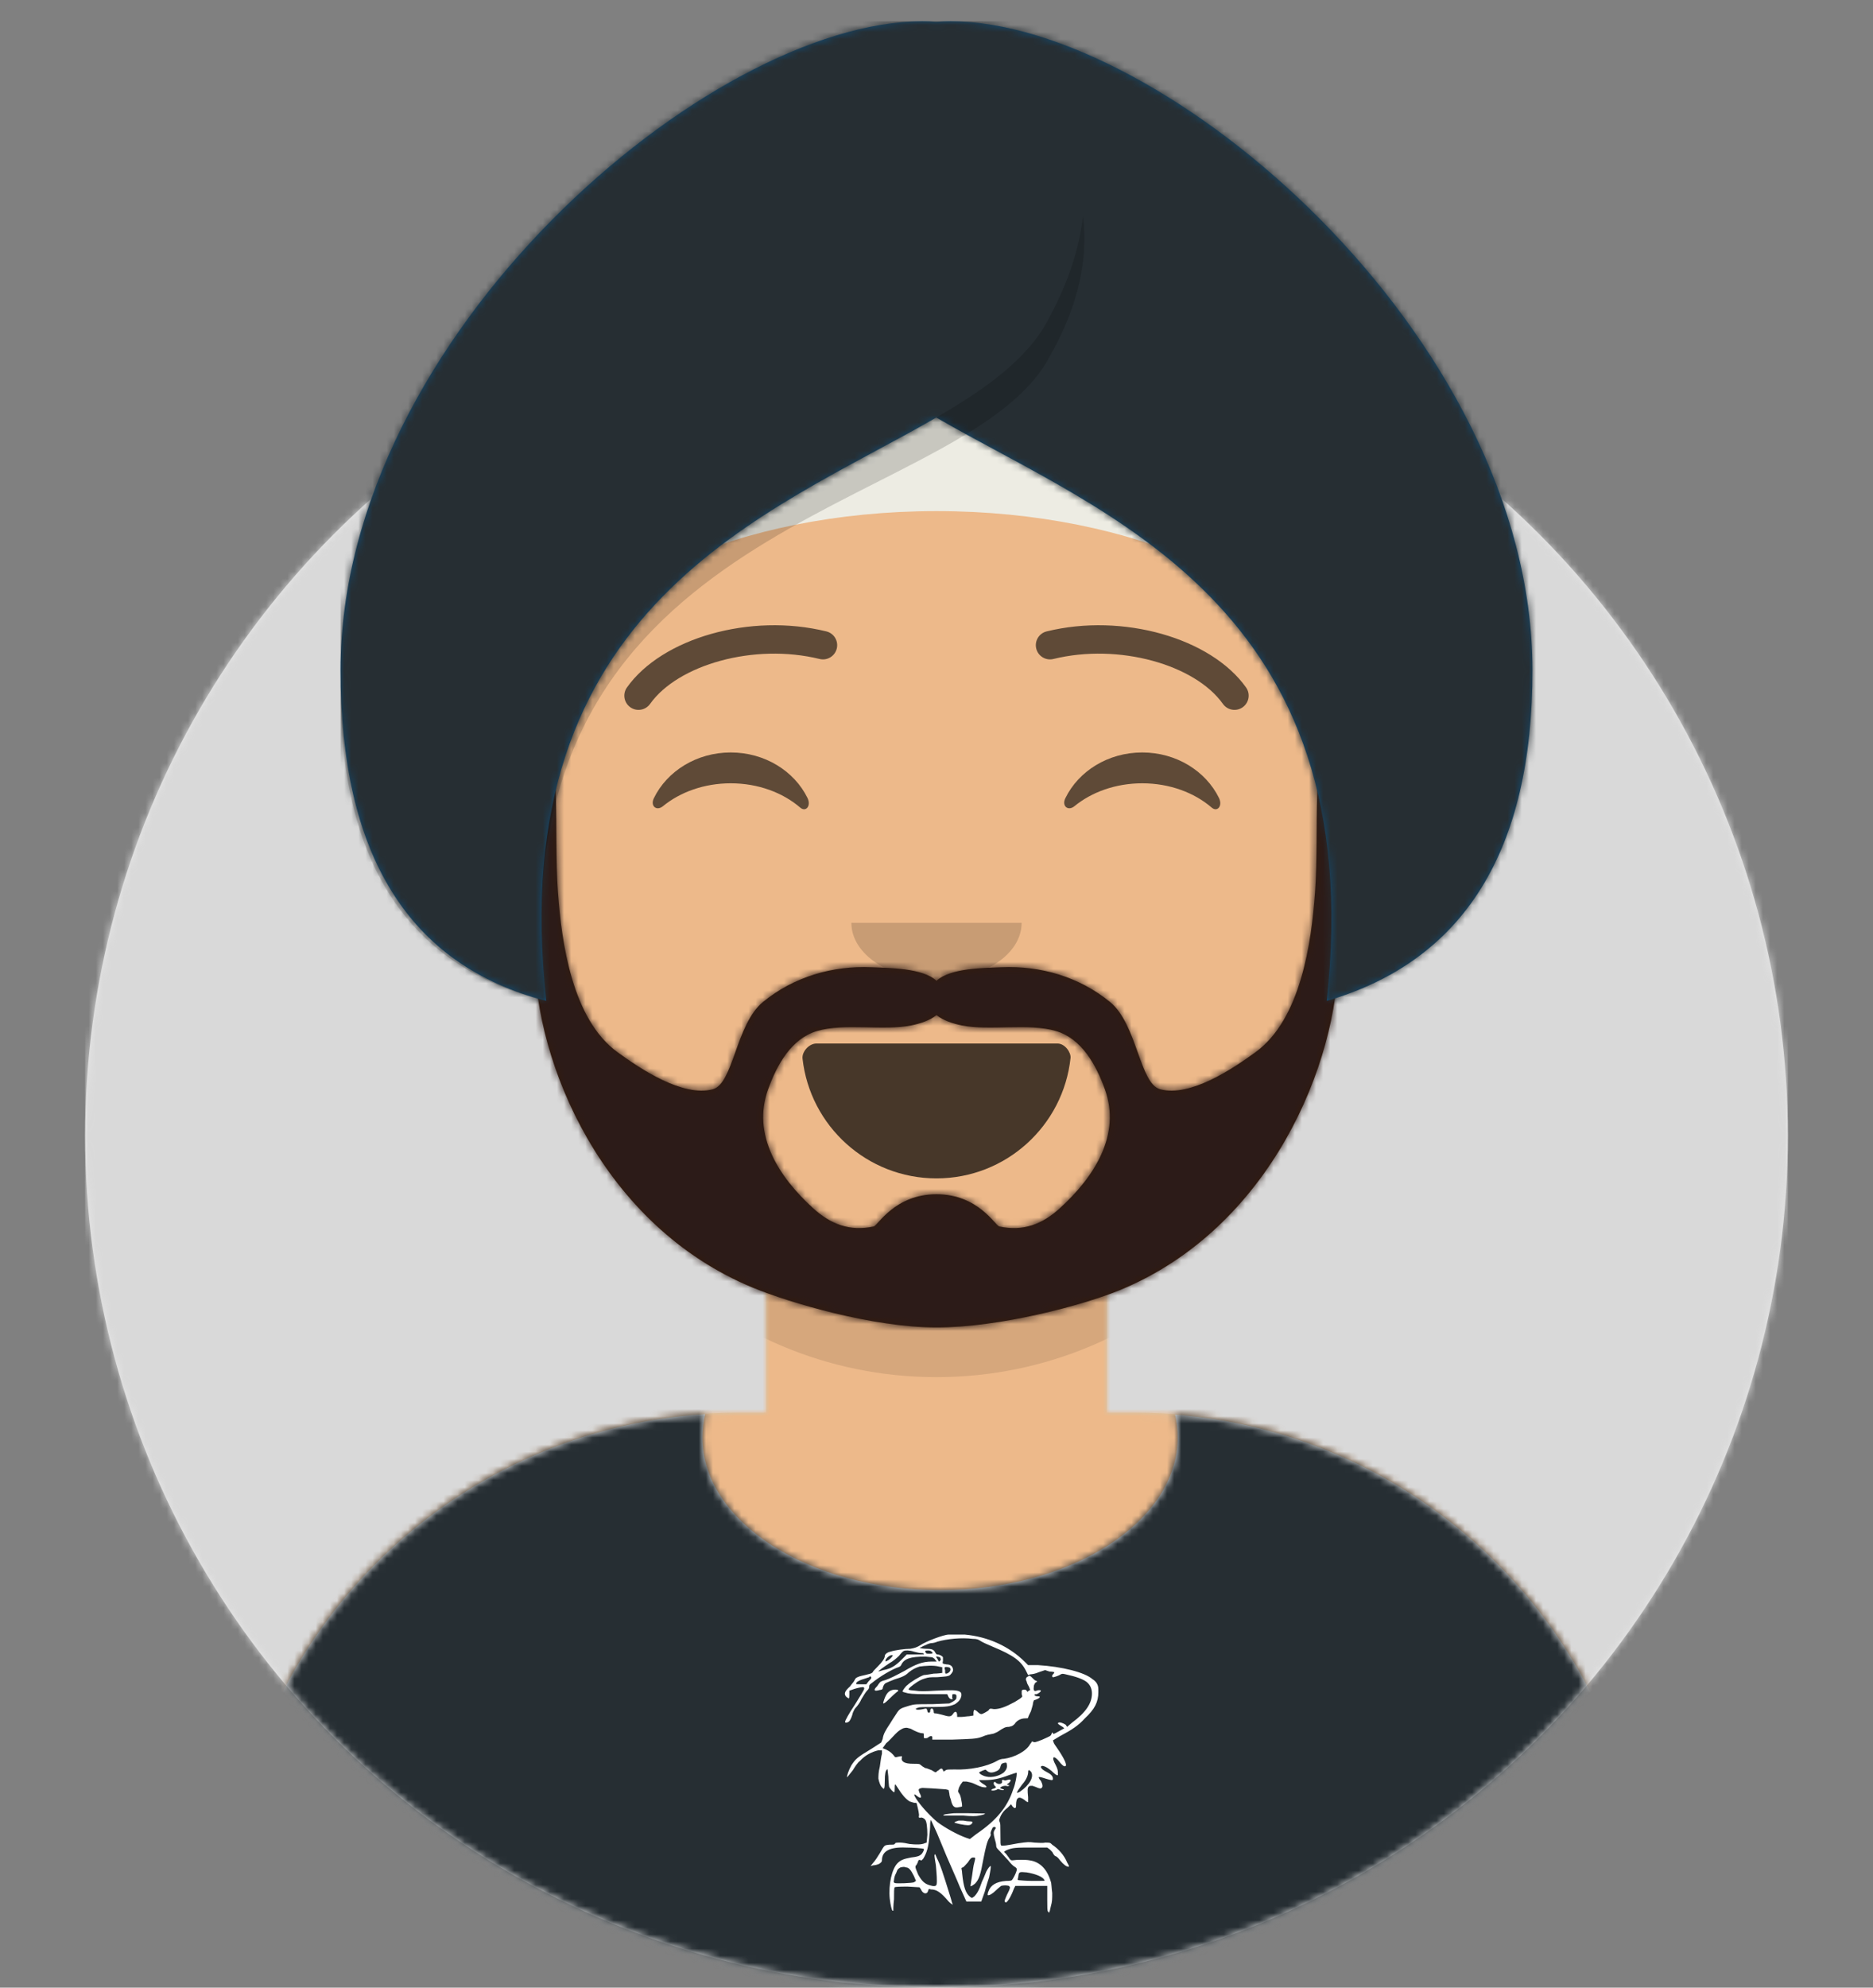 <svg xmlns="http://www.w3.org/2000/svg" xmlns:xlink="http://www.w3.org/1999/xlink" width="264px" height="280px"
    viewBox="0 0 264 280" version="1.1">
    <rect x="0" y="0" width="264" height="280" fill="#808080" stroke="none"/>
    <desc>Created with getavataaars.com</desc>
    <defs>
        <circle id="react-path-1" cx="120" cy="120" r="120" />
        <path
            d="M12,160 C12,226.274 65.726,280 132,280 C198.274,280 252,226.274 252,160 L264,160 L264,-1.42108547e-14 L-3.19744231e-14,-1.42108547e-14 L-3.19744231e-14,160 L12,160 Z"
            id="react-path-2" />
        <path
            d="M124,144.611 L124,163 L128,163 L128,163 C167.765,163 200,195.235 200,235 L200,244 L0,244 L0,235 C-4.86974701e-15,195.235 32.235,163 72,163 L72,163 L76,163 L76,144.611 C58.763,136.422 46.372,119.687 44.305,99.881 C38.48,99.058 34,94.052 34,88 L34,74 C34,68.054 38.325,63.118 44,62.166 L44,56 L44,56 C44,25.072 69.072,5.68137151e-15 100,0 L100,0 L100,0 C130.928,-5.68137151e-15 156,25.072 156,56 L156,62.166 C161.675,63.118 166,68.054 166,74 L166,88 C166,94.052 161.52,99.058 155.695,99.881 C153.628,119.687 141.237,136.422 124,144.611 Z"
            id="react-path-3" />
    </defs>
    <g id="Avataaar" stroke="none" stroke-width="1" fill="none" fill-rule="evenodd">
        <g transform="translate(-825, -1100)" id="Avataaar/Circle">
            <g transform="translate(825, 1100)">
                <g id="Circle" stroke-width="1" fill-rule="evenodd" transform="translate(12, 40)">
                    <mask id="react-mask-4" fill="white">
                        <use xlink:href="#react-path-1" />
                    </mask>
                    <use id="Circle-Background" fill="#E6E6E6" xlink:href="#react-path-1" />
                    <g id="Color/Palette/Blue-01" mask="url(#react-mask-4)" fill="#d9d9d970" style="&#10;">
                        <rect id="🖍Color" x="0" y="0" width="240" height="240" />
                    </g>
                </g>
                <mask id="react-mask-5" fill="white">
                    <use xlink:href="#react-path-2" />
                </mask>
                <g id="Mask" />
                <g id="Avataaar" stroke-width="1" fill-rule="evenodd" mask="url(#react-mask-5)">
                    <g id="Body" transform="translate(32, 36)">
                        <mask id="react-mask-6" fill="white">
                            <use xlink:href="#react-path-3" />
                        </mask>
                        <use fill="#D0C6AC" xlink:href="#react-path-3" />
                        <g id="Skin/👶🏽-03-Brown" mask="url(#react-mask-6)" fill="#EDB98A">
                            <g transform="translate(0, 0)" id="Color">
                                <rect x="0" y="0" width="264" height="280" />
                            </g>
                        </g>
                        <path
                            d="M156,79 L156,102 C156,132.928 130.928,158 100,158 C69.072,158 44,132.928 44,102 L44,79 L44,94 C44,124.928 69.072,150 100,150 C130.928,150 156,124.928 156,94 L156,79 Z"
                            id="Neck-Shadow" fill-opacity="0.1" fill="#000000" mask="url(#react-mask-6)" />
                    </g>
                    <g id="Clothing/Graphic-Shirt" transform="translate(0, 170)">
                        <defs>
                            <path
                                d="M165.624,29.268 C202.76,32.137 232,63.18 232,101.052 L232,110 L32,110 L32,101.052 C32,62.835 61.775,31.572 99.393,29.197 C99.134,30.274 99,31.377 99,32.5 C99,44.374 113.998,54 132.5,54 C151.002,54 166,44.374 166,32.5 C166,31.402 165.872,30.322 165.624,29.268 Z"
                                id="react-path-717" />
                        </defs>
                        <mask id="react-mask-718" fill="white">
                            <use xlink:href="#react-path-717" />
                        </mask>
                        <use id="Clothes" fill="#E6E6E6" fill-rule="evenodd" xlink:href="#react-path-717" />
                        <g id="Color/Palette/Gray-01" mask="url(#react-mask-718)" fill-rule="evenodd" fill="#262E33">
                            <rect id="🖍Color" x="0" y="0" width="264" height="110" />
                        </g>
                        <g id="Clothing/Graphic/Skull" mask="url(#react-mask-718)" fill-rule="evenodd" fill="#FFFFFF">
                            <g transform="translate(77, 58)" id="Fill-49"
                                style="     transform: translate(43%, 22%); ">
                                <path xmlns="http://www.w3.org/2000/svg" fill-rule="evenodd" class="s0"
                                    d="m19 0.4c3.2 0.3 6.2 1.6 8.5 3.9l0.4 0.4h1.4c3.3 0.2 6.6 1 7.7 2 0.2 0.1 0.5 0.4 0.6 0.6 0.2 0.4 0.2 0.5 0.2 1.2 0 1.4-0.5 2.4-1.9 3.7-0.9 1-1.8 1.6-3.5 2.5l-1 0.6 0.1 0.3c0 0.1 0.3 0.5 0.5 0.8 0.9 1.3 1.4 2.3 1.2 2.5-0.2 0.2-0.6-0.2-0.9-0.6-0.3-0.4-0.7-0.7-0.8-0.6q-0.2 0.2 0.3 1.1c0.2 0.4 0.3 0.7 0.3 1 0 0.2 0 0.4 0 0.4q-0.2 0.1-0.9-0.6c-0.5-0.4-0.8-0.6-1.2-0.7-0.2 0-0.3 0-0.3 0.2 0.1 0.2 0.3 0.4 0.9 0.7q0.8 0.4 0.8 0.9c0 0.1 0 0.2-0.2 0.2-0.1 0-0.5-0.1-0.8-0.2-0.6-0.2-1-0.3-1-0.2 0 0.1 0.1 0.3 0.3 0.5q0.4 0.8 0.1 1c-0.1 0.1-0.2 0.1-0.5 0-0.2-0.1-0.5-0.2-0.8-0.3-0.3 0-0.4 0-0.5 0.1-0.2 0.2-0.2 0.5-0.1 1.5q0 0.6 0 0.7c-0.1 0-0.3-0.1-0.5-0.3q-1.2-0.9-1.2 0.7c0 0.3 0 0.4-0.1 0.4-0.1 0.1-0.2 0-0.4-0.2l-0.2-0.3-0.5 0.5q-0.8 0.6-1.1 1.5c-0.1 0.2-0.1 0.3 0 0.5 0.1 0.2 0.1 0.4 0.1 1.7 0 1.3 0 1.5 0.1 1.6 0.2 0.1 0.8 0 2.4-0.3 1.4-0.2 1.5-0.2 2.3-0.1 0.4 0 1.1 0.1 1.5 0 0.7 0 0.7 0 1 0.3 0.9 0.6 1.7 1.5 2.1 2.5 0.3 0.5 0.3 0.6 0.2 0.6-0.3 0-0.7-0.3-1.2-0.9-0.2-0.3-0.5-0.6-0.7-0.6q-0.2-0.2-0.3-0.4c0-0.1-0.2-0.3-0.4-0.5l-0.4-0.3h-2.1c-2.3 0-2.8 0-3.7 0.4l-0.3 0.2 0.3 0.3c0.2 0.3 0.4 0.5 0.5 0.7 0.2 0.2 0.2 0.2 0.4 0.2 0.6-0.1 1.9-0.1 2.4 0 1.5 0.2 2.5 1.3 3 3 0.1 0.2 0.1 0.9 0.2 1.6 0 0.9 0 1.2-0.2 1.9-0.2 0.9-0.2 1-0.4 0.7-0.1-0.1-0.1-0.6-0.1-1.6 0-0.9 0-1.6 0-1.8v-0.2h-4.5l-0.2 0.4c-0.4 1.1-1 2.1-1.2 1.9-0.2-0.1-0.1-0.3 0.2-1 0.2-0.4 0.4-0.8 0.4-0.9 0.1-0.2 0-0.3-0.1-0.4-0.3-0.1-0.8-0.1-1.1 0-0.1 0.1-0.4 0.3-0.7 0.6-0.5 0.5-1 0.8-1.2 0.7 0-0.1 0-0.3 0.1-0.5 0.3-0.9 1.1-1.4 2.5-1.5q0.7 0 0.8-0.1c0.2-0.2 0.6-1 0.7-1.4 0-0.3 0-0.3-0.3-0.5-0.2-0.1-0.6-0.5-0.9-0.9-0.4-0.4-0.9-1-1.2-1.3-0.4-0.4-0.5-0.5-0.5-0.8 0-0.2-0.1-0.6-0.2-0.9-0.2-0.8-0.2-1 0-1.3 0.2-0.3 0.2-0.3 0-0.4-0.1 0-0.2 0-0.3 0.1-0.1 0.2-0.3 0.6-0.3 0.8 0.1 0.2 0 0.4-0.2 0.7-0.3 0.5-0.5 1.4-0.8 2.9-0.4 2.2-0.6 2.9-1.2 3.5-0.4 0.3-0.7 0.5-0.6 0.2 0-0.1 0.1-0.7 0.2-1.3 0.1-0.7 0.2-1.5 0.3-1.8 0.2-0.8 0.2-0.8-0.1-0.8-0.3 0-0.4 0.1-0.8 0.7-0.3 0.3-0.5 0.6-0.7 0.7-0.1 0-0.2 0.1-0.2 0.1 0 0.1 0.1 0.4 0.1 0.7 0.2 2 0.5 2.9 1.2 3.4l0.2 0.1 0.3-0.2c0.4-0.4 0.7-0.9 1.1-2.1 0.3-0.6 0.5-1.2 0.6-1.4 0.2-0.4 0.5-0.8 0.6-0.8 0.1 0 0 0.6-0.2 1.6-0.1 0.3-0.4 1.2-0.6 2l-0.5 1.4h-1-1.1l-0.9-2c-0.4-1-1.3-3-1.9-4.4-0.6-1.4-1.3-3.2-1.6-3.8l-0.6-1.3-0.1 0.4c0 0.2 0 0.9-0.1 1.6-0.1 1.8-0.4 2.7-0.9 3.5-0.2 0.2-0.3 0.3-0.3 0.2-0.2-0.1-0.3-0.1-0.4 0.1 0 0.1-0.1 0.3-0.2 0.5-0.3 0.3-0.2 0.4 0.2 1.4 0.5 0.9 0.9 1.3 1.6 1.5q0.9 0.3 1-0.1c0.1-0.4 0-1.6-0.1-2.7-0.1-0.6-0.2-1.2-0.2-1.4 0.1-0.3 0.1-0.2 0.3 0.3 0.6 1.2 0.9 2.2 1.9 5.4 0.2 0.6 0.3 1.2 0.4 1.2 0 0.1-0.3-0.1-0.6-0.4-1.1-1.3-1.7-1.7-2.5-1.7-0.3-0.1-0.3-0.1-0.4 0.2-0.1 0.5-0.7 0.5-1-0.2l-0.2-0.3-1.7-0.1q-1.7 0-1.8 0.1c-0.1 0.1-0.1 0.7-0.1 1.7-0.1 0.8-0.1 1.5-0.1 1.6q0 0-0.1 0c-0.1 0-0.3-0.8-0.4-1.7-0.2-2 0.3-4.2 1.1-5 0.4-0.4 0.8-0.6 1.9-0.8 0.9-0.1 1.2-0.2 1.5-0.5 0.1-0.1 0.4-0.6 0.3-0.7-0.1-0.1-1.6-0.2-2.5-0.2-2.3-0.1-3.4 0.5-3.4 1.8 0 0.2-0.1 0.3-0.4 0.5-0.2 0.1-0.6 0.2-0.8 0.2l-0.4 0.1 0.4-0.5c0.2-0.2 0.6-0.8 0.9-1.3 0.7-1.2 0.6-1.1 1.3-1.2 0.6 0 0.7 0 0.8-0.1 0.1-0.2 0.2-0.2 0.8-0.2 0.3 0 0.9 0.1 1.3 0.2 0.9 0.1 1.7 0.1 2.1-0.1l0.3-0.1 0.1-1.1c0-1-0.1-1.9-0.3-2.1-0.1-0.2-0.5-0.4-0.7-0.3-0.2 0-0.2 0-0.2-0.2 0.1-0.2-0.1-1-0.3-1.8 0-0.1-0.1-0.1-0.3-0.1-0.1 0-0.4-0.1-0.7-0.2q-0.8-0.5-1.6-1.8c-0.2-0.3-0.4-0.6-0.4-0.6-0.1 0-0.1 0.3-0.1 0.6 0 0.3 0 0.5-0.1 0.5-0.1 0-0.6-0.5-0.7-0.8 0-0.2-0.1-0.8-0.1-1.4-0.1-1-0.1-1.1-0.2-1-0.2 0.2-0.3 0.6-0.3 1.6 0 1.1-0.1 1.3-0.3 1-0.3-0.2-0.5-0.8-0.6-1.3 0-0.4 0-0.9 0.2-1.7 0.1-0.7 0.2-1.5 0.3-1.8v-0.5h-0.5c-0.9 0.2-1.9 0.7-2.6 1.5-0.3 0.2-0.7 0.8-1 1.3-0.8 1-0.8 1-0.8 1-0.1-0.1 0.2-1 0.6-1.7 0.6-0.9 0.8-1.1 2.8-2.3l1.4-0.9 0.2-0.5c0.1-0.7 0.4-1.2 1-2.1 0.3-0.5 0.7-1.1 0.9-1.4 0.5-0.8 0.6-0.8 1.9-1.2 0.7-0.2 0.9-0.2 3.2-0.2l2.4-0.1 0.4-0.2c0.5-0.3 0.6-0.4 0.6-0.7 0-0.3 0-0.3-0.2-0.4-0.1 0-0.2 0-0.3 0-0.1 0-0.1 0.1-0.1 0.5 0.1 0.2 0.1 0.2-0.1 0.2-0.2 0-0.4-0.2-0.5-0.5l-0.1-0.2h-2.7c-2.3 0-2.8-0.1-3.1-0.2-0.3-0.1-0.5-0.1-0.5-0.2 0-0.1 0.4-0.7 0.7-0.9 0.4-0.4 1.7-1.2 2.3-1.4 0.2 0 0.8-0.1 1.4-0.2 0.6 0 1.2-0.1 1.2-0.1 0-0.1 0-0.3 0-0.5v-0.3l-0.5-0.1c-0.7-0.2-2-0.1-2.7 0-0.6 0.2-1 0.4-1.5 0.8-0.5 0.5-1 0.7-2 1-0.5 0.2-1 0.4-1.2 0.5-0.3 0.1-0.5 0.6-0.5 0.8 0 0.1-0.2 0.2-0.4 0.2-0.7 0.2-0.9 0.1-0.6-0.3 0.1-0.1 0.3-0.3 0.4-0.5 0.3-0.4 0.3-0.4 1-0.6 0.6-0.2 1.4-0.6 2.7-1.3 1.5-0.9 2.5-1.3 3.8-1.3 0.4 0 0.7 0 0.7 0 0-0.1-0.2-0.2-0.3-0.4l-0.3-0.2-1-0.1c-2.1 0-3 0.3-3.4 1.2q-0.1 0.2-0.4 0.3c-0.9 0.3-2.6 1.3-3.7 2.2-0.3 0.2-0.4 0.3-0.4 0.5 0 0.2 0 0.3-0.3 0.6-0.2 0.2-0.5 0.7-0.8 1.2-0.2 0.5-0.6 1-0.8 1.2-0.2 0.2-0.3 0.5-0.4 0.7q-0.2 0.8-0.5 1.2c-0.2 0.2-0.6 0.3-0.6 0.1 0-0.2 0.5-1.1 1.3-2.3 0.8-1.3 1.4-2.2 1.4-2.4q0-0.2-0.2-0.2c-0.3 0-1.1 0.2-1.6 0.4l-0.3 0.1v0.5c0 0.3 0 0.6-0.1 0.6 0 0-0.1-0.1-0.3-0.2-0.4-0.4-0.3-0.8 0.5-1.5 0.2-0.3 0.5-0.6 0.6-0.8 0.2-0.4 0.2-0.4 0.7-0.6 0.3-0.1 0.9-0.2 1.2-0.3 0.5-0.1 0.6-0.2 0.7-0.3 0-0.1 0.3-0.4 0.7-0.8q1-1 1-1.5c0-0.2 0.3-0.5 0.8-0.6 0.6-0.2 2-0.4 2.8-0.4 0.6-0.1 0.9-0.2 1.4-0.5 0.7-0.5 3.3-1.5 4-1.5 0.3 0 1.6 0 2.3 0zm-3.9 1c-0.2 0.1-0.6 0.2-0.8 0.2-0.2 0-0.5 0.1-0.9 0.3-0.3 0.1-0.6 0.3-0.6 0.3-0.2 0-0.2 0.1-0.1 0.1 0 0 0.4 0.1 0.8 0.1 0.8 0 1.1 0.1 1.3 0.5 0.1 0.2 0.2 0.3 0.3 0.3 0.3 0 0.7 0.2 0.8 0.4 0 0.1 0 0.3 0 0.5-0.1 0.4-0.1 0.4 0.5 0.5 0.5 0 0.8 0.2 0.9 0.6 0.1 0.3-0.1 0.6-0.4 0.9-0.3 0.2-0.5 0.2-1.8 0.3-1 0-1.2 0-1.8 0.2-0.7 0.2-1.4 0.7-2 1.2-0.4 0.4-0.4 0.4 0.7 0.5 0.6 0.1 1.3 0.1 2.9 0 2.2-0.1 2.8-0.1 3.3 0.1 0.3 0.2 0.3 0.2 0.3 0.6-0.1 0.5-0.3 0.8-0.9 1.2-0.7 0.3-1.1 0.4-3.1 0.4-1.2 0-1.9 0-2.1 0.1-0.7 0.2-0.2 0.4 0.7 0.2 0.4-0.1 0.5-0.1 0.5 0 0.1 0.1 0.1 0.2 0.1 0.3 0.1 0.2 0.1 0.2 0.2 0.2 0.2 0 0.2-0.1 0.2-0.3 0.1-0.5 0.5-0.3 0.5 0.2 0 0.2 0.1 0.2 0.2 0.2 0.2 0 0.6 0.1 1 0.2 1 0.3 1.2 0.3 1.5-0.1 0.3-0.5 0.6-0.4 0.6 0.2v0.2h0.6c0.3 0 0.8-0.1 1.1-0.1l0.6-0.1v-0.4c0-0.2 0.1-0.4 0.1-0.4 0.1 0 0.3 0.1 0.5 0.3 0.2 0.2 0.4 0.3 0.5 0.3 0.2 0 0.7-0.3 1-0.5 0.2-0.3 0.2-0.3 0.8-0.2 0.8 0 1.6-0.3 2.9-1 0.5-0.3 1-0.6 1-0.7 0.1 0 0.1-0.1 0-0.4 0-0.2 0-0.4 0-0.5 0.1-0.2 0.6-0.2 0.7 0 0.1 0.2 0.1 0.2 0.3 0l0.2-0.1-0.2-0.5c-0.2-0.3-0.3-0.6-0.3-0.7-0.2-0.3-0.1-0.6 0.2-0.7 0.2-0.2 0.3-0.1 0.7 0.3 0.1 0.1 0.3 0.3 0.4 0.3l0.2 0.1-0.3 0.2c-0.1 0.2-0.2 0.3-0.2 0.6q-0.1 0.7 0.4 0.5c0.2-0.1 0.6-0.1 0.6 0 0 0.2-0.4 0.4-0.6 0.5-0.2 0-0.3 0-0.3 0.1 0 0.1 0.2 0.2 0.5 0.2 0.5 0 0.2 0.3-0.4 0.5-0.2 0-0.2 0.1-0.3 0.4 0 0.3-0.2 0.8-0.3 1.2-0.2 0.4-0.4 0.8-0.4 0.9 0 0.1-0.1 0.1-0.4 0.1-0.6 0-1.2 0.3-1.5 0.8-0.3 0.3-0.4 0.3-0.8 0.4-0.5 0-0.7 0.1-1.6 0.7-0.2 0.1-0.6 0.3-0.8 0.3-0.5 0.1-0.7 0.1-1.4 0.4-0.8 0.3-1.4 0.3-4.3 0.4h-2.7v-0.3c0-0.1 0-0.2-0.2-0.2-0.1 0-0.3 0.1-0.4 0.2-0.1 0.1-0.3 0.1-0.4 0.1-0.2 0-0.2 0-0.2-0.3 0-0.4 0-0.4-0.2-0.4-0.3 0-0.8-0.2-1.2-0.4-0.2-0.1-0.5-0.3-0.7-0.3-0.3-0.1-0.4-0.1-0.8 0-0.4 0.2-0.6 0.3-1.1 0.8-0.4 0.4-0.9 1-1.3 1.3l-0.5 0.7 0.5 0.2c0.6 0.3 0.9 0.6 1.2 1 0.1 0.1 0.1 0.1 0.5 0 0.5-0.1 0.6-0.1 0.5 0.1q-0.2 0.9 1.6 0.9c0.8 0 0.9 0 1.1 0.2 0.1 0.1 0.4 0.3 0.6 0.4 0.2 0 0.6 0.2 0.9 0.3 0.3 0.2 0.5 0.3 0.6 0.3 0 0 0.2-0.2 0.4-0.3 0.3-0.3 0.5-0.3 0.6 0l0.1 0.2 0.3-0.2c0.2-0.1 0.3-0.1 1.2-0.1 2.1 0.1 4.6-0.4 6-1.2q0.5-0.3 1-0.3c1.5-0.2 3.2-1.1 3.7-2.1 0.2-0.2 0.2-0.3 0.2-0.3 0.1-0.1 0.1 0 0.2 0 0.2 0.1 0.3 0.1 1.3-0.3 1.1-0.5 1.2-0.5 1.3-0.8 0.1-0.2 0.1-0.3 0.2-0.1 0 0 0.1 0.1 0.1 0.1 0.1 0 1.3-0.7 1.5-0.8 0 0-0.2-0.2-0.4-0.3-0.5-0.3-0.6-0.4-0.4-0.5 0.2-0.1 0.7 0.1 1 0.3l0.2 0.3 0.7-0.6c1.9-1.4 2.8-2.7 2.8-4.1q0-0.9-0.6-1.5c-0.5-0.5-1.7-0.9-3.1-1.2-0.4-0.1-0.5-0.1-0.7 0-0.1 0.1-0.6 0.3-1 0.4-0.2 0-0.2 0-0.2-0.2 0-0.1 0.1-0.2 0.2-0.3 0.1-0.1 0.1-0.2 0.1-0.2 0 0-0.3-0.1-0.7-0.1l-0.6-0.2-0.9 0.3c-0.4 0.2-1 0.3-1.2 0.3l-0.3 0.1-0.3-0.6c-0.7-1.4-1.8-2.2-4.7-3.4-0.7-0.3-1.4-0.6-1.7-0.8-0.3-0.2-0.5-0.3-1.1-0.3-1.6-0.2-3.6 0-5 0.4zm-4.7 1.3c-0.1 0-0.4 0.3-0.7 0.7-0.3 0.3-0.9 0.8-1.3 1-0.9 0.6-1.6 1.1-1.6 1.2 0 0 0.4-0.1 0.7-0.2 1.1-0.2 1.7-0.6 2.6-1.5l0.7-0.7h1.3c1.1 0 1.2 0 1.1-0.1-0.1-0.1-0.2-0.1-0.4-0.1-0.2 0-0.6-0.1-1-0.2-0.6-0.2-1.2-0.2-1.4-0.1zm3 0c0 0.1 0 0.1 0.1 0.3 0.1 0.1 0.3 0.1 0.5 0.1q0.7 0 0.3-0.3c-0.2-0.2-0.7-0.2-0.9-0.1zm-4.7 0.6c-0.3 0-0.7 0.3-0.9 0.7v0.2l0.2-0.1c0.3-0.1 0.7-0.5 0.8-0.7q0.1-0.1-0.1-0.1zm6.4 0.2h-0.2l0.2 0.3c0.1 0.2 0.2 0.3 0.2 0.4 0.1 0 0.3-0.2 0.3-0.3 0-0.1-0.1-0.2-0.1-0.3-0.1 0-0.3-0.1-0.4-0.1zm1.1 1.5c-0.1 0-0.1 0.2 0 0.4 0 0.5 0 0.5 0.2 0.5 0.4-0.1 0.7-0.5 0.5-0.8-0.1-0.1-0.6-0.2-0.7-0.1zm-10.7 1.4c0 0-0.3 0.1-0.6 0.2-0.7 0.2-1.1 0.4-1.2 0.6-0.1 0.2-0.1 0.2 0.7 0.2h0.7l0.3-0.4c0.2-0.2 0.4-0.4 0.4-0.5 0-0.2-0.2-0.3-0.3-0.1zm18.9 12.1c-0.3 0.1-0.3 0.2-0.4 0.5q-0.1 0.5-0.7 0.7c-0.5 0.2-0.9 0.2-1.3-0.2-0.1-0.1-0.1-0.1-0.6 0.1-0.2 0.1-0.4 0.2-0.4 0.2 0 0.2 0.5 0.5 1 0.6 0.8 0.2 1.9-0.1 2.5-0.6 0.3-0.3 0.5-0.7 0.4-1.1 0-0.3-0.1-0.3-0.5-0.2zm3.5 1.4q-0.1 0.8-0.9 1.7c-0.8 1.1-0.9 1.3-0.2 0.9 1.3-0.9 2-2.1 1.5-2.8-0.3-0.3-0.4-0.3-0.4 0.2zm-2.7 0.3c-1.3 0.5-2.3 0.7-3.4 0.7-0.5 0-0.8 0-0.8 0 0 0.1 0.2 0.3 0.5 0.5 0.7 0.4 0.7 0.6 0.1 0.5-0.2 0-0.7-0.2-1.1-0.4-0.6-0.3-0.9-0.3-1.3-0.4h-0.5l-0.3 0.4c-0.1 0.2-0.3 0.5-0.3 0.7-0.1 0.3-0.1 0.3 0.1 0.6q0.2 0.3 0.3 1c0.1 0.4 0.1 0.8 0.1 0.8 0 0-0.2 0.1-0.4 0.1-0.7 0.2-1-0.1-1.2-1.1-0.1-0.2-0.2-0.6-0.2-0.8l-0.1-0.5-0.4-0.1c-1.2-0.1-3-0.2-3.3-0.2-0.6 0.1-0.6 0.2-0.4 0.7 0.4 0.7 0.2 0.9-0.4 0.4-0.7-0.6-0.3 0.3 0.9 1.7 0.5 0.6 1.4 1.5 2 2 1.2 0.9 2.9 1.8 4 2.2l0.6 0.2 0.9-0.7c2.8-1.9 4.4-3.8 5.2-6.3 0.3-0.7 0.5-1.9 0.5-2.2 0-0.2 0.1-0.2-1.1 0.2zm-15.3 13c-0.3 0.2-0.4 0.2-0.6 0.8-0.2 0.3-0.3 0.8-0.3 1-0.1 0.3 0 0.3 0.1 0.4 0.4 0.1 2.4 0 2.7-0.1l0.3-0.2-0.3-0.7c-0.4-0.8-0.7-1.2-1.1-1.2-0.3-0.1-0.3-0.1-0.8 0zm16.6 1.4c-0.1 0.3-0.1 0.4 0.1 0.4 0 0 0.9 0.1 1.9 0.1 1.8 0 1.8 0 1.7-0.1-0.2-0.5-1.3-0.9-2.5-1.1-1.1-0.1-1.1-0.1-1.2 0.7zm-2-13.7q0.1 0.1 0.4 0c0.6-0.2 0.7 0 0.3 0.4l-0.3 0.2 0.2 0.1c0.2 0 0.2 0 0.1 0.1q-0.2 0.1-0.4 0c-0.2 0-0.3 0-0.6 0.1-0.3 0.2-0.3 0.2-0.1 0.3 0.1 0 0.2 0.1 0.3 0.1q0.1 0 0.1 0c0 0.2-0.4 0.1-0.7 0-0.2-0.1-0.2 0-0.4 0.1-0.3 0.1-0.7 0.1-0.7 0 0.1-0.1 0.2-0.2 0.4-0.2l0.3-0.2-0.2-0.2c-0.3-0.3-0.1-0.8 0.2-0.4 0.4 0.3 1 0.1 0.8-0.3q0-0.1 0.1-0.1c0-0.1 0.1 0 0.2 0zm-2.7 4.7c0.1 0.1-0.3 0.2-0.8 0.3-0.4 0.1-1.1 0.1-2.2 0-0.9 0-1.9 0-2.3 0-0.6 0-0.6 0-0.5-0.1 0.2-0.1 0.3-0.1 1.1-0.2 0.2-0.1 4.7 0 4.7 0zm-3.1 1c0.2 0 0.5 0.1 0.8 0.1 0.6 0 0.7 0.1 0.4 0.4-0.2 0.2-0.6 0.2-1.6 0-0.8-0.2-0.9-0.2-0.7-0.3 0.1-0.1 0.3-0.1 0.5-0.2 0.2 0 0.5 0 0.6 0zm-9.1-18.3q0 0.1-0.1 0.1c-0.1 0.1-0.5 0.4-1 0.9q-1.2 1.2-1 0.6c0.3-1 0.6-1.4 1-1.6 0.4-0.2 1.1-0.2 1.1 0z" />
                            </g>
                        </g>
                    </g>
                    <g id="Face" transform="translate(76, 82)" fill="#000000">
                        <g id="Mouth/Smile" transform="translate(2, 52)">
                            <defs>
                                <path
                                    d="M35.118,15.128 C36.176,24.62 44.226,32 54,32 C63.804,32 71.874,24.574 72.892,15.04 C72.974,14.273 72.117,13 71.043,13 C56.149,13 44.738,13 37.087,13 C36.007,13 35.012,14.178 35.118,15.128 Z"
                                    id="react-path-551" />
                            </defs>
                            <mask id="react-mask-552" fill="white">
                                <use xlink:href="#react-path-551" />
                            </mask>
                            <use id="Mouth" fill-opacity="0.7" fill="#000000" fill-rule="evenodd"
                                xlink:href="#react-path-551" />
                            <rect id="Teeth" fill="#FFFFFF" fill-rule="evenodd" mask="url(#react-mask-552)" x="39" y="2"
                                width="31" height="16" rx="5" />
                            <g id="Tongue" stroke-width="1" fill-rule="evenodd" mask="url(#react-mask-552)"
                                fill="#FF4F6D">
                                <g transform="translate(38, 24)">
                                    <circle cx="11" cy="11" r="11" />
                                    <circle cx="21" cy="11" r="11" />
                                </g>
                            </g>
                        </g>
                        <g id="Nose/Default" transform="translate(28, 40)" fill-opacity="0.16">
                            <path d="M16,8 C16,12.418 21.373,16 28,16 L28,16 C34.627,16 40,12.418 40,8"
                                id="Nose" />
                        </g>
                        <g id="Eyes/Happy-😁" transform="translate(0, 8)" fill-opacity="0.6">
                            <path
                                d="M16.16,22.447 C18.007,18.649 22.164,16 26.998,16 C31.814,16 35.959,18.63 37.815,22.407 C38.367,23.529 37.582,24.447 36.791,23.767 C34.34,21.66 30.859,20.344 26.998,20.344 C23.257,20.344 19.874,21.579 17.438,23.572 C16.547,24.3 15.62,23.558 16.16,22.447 Z"
                                id="Squint" />
                            <path
                                d="M74.16,22.447 C76.007,18.649 80.164,16 84.998,16 C89.814,16 93.959,18.63 95.815,22.407 C96.367,23.529 95.582,24.447 94.791,23.767 C92.34,21.66 88.859,20.344 84.998,20.344 C81.257,20.344 77.874,21.579 75.438,23.572 C74.547,24.3 73.62,23.558 74.16,22.447 Z"
                                id="Squint" />
                        </g>
                        <g id="Eyebrow/Outline/Default" fill-opacity="0.6">
                            <g id="I-Browse" transform="translate(12, 6)">
                                <path
                                    d="M3.63,11.159 C7.545,5.65 18.278,2.561 27.523,4.831 C28.596,5.095 29.679,4.439 29.942,3.366 C30.206,2.293 29.55,1.21 28.477,0.947 C17.74,-1.69 5.312,1.887 0.37,8.841 C-0.27,9.742 -0.059,10.99 0.841,11.63 C1.742,12.27 2.99,12.059 3.63,11.159 Z"
                                    id="Eyebrow" fill-rule="nonzero" />
                                <path
                                    d="M61.63,11.159 C65.545,5.65 76.278,2.561 85.523,4.831 C86.596,5.095 87.679,4.439 87.942,3.366 C88.206,2.293 87.55,1.21 86.477,0.947 C75.74,-1.69 63.312,1.887 58.37,8.841 C57.73,9.742 57.941,10.99 58.841,11.63 C59.742,12.27 60.99,12.059 61.63,11.159 Z"
                                    id="Eyebrow" fill-rule="nonzero"
                                    transform="translate(73, 6.039) scale(-1, 1) translate(-73, -6.039) " />
                            </g>
                        </g>
                    </g>
                    <g id="Top" stroke-width="1" fill-rule="evenodd">
                        <defs>
                            <rect id="react-path-667" x="0" y="0" width="264" height="280" />
                            <path
                                d="M156,180.611 C173.531,172.283 186.048,155.115 187.791,134.867 C193.569,134.002 198,129.019 198,123 L198,110 C198,104.054 193.675,99.118 188,98.166 L188,92 C188,61.072 162.928,36 132,36 C101.072,36 76,61.072 76,92 L76,92 L76,98.166 C70.325,99.118 66,104.054 66,110 L66,123 C66,129.019 70.431,134.002 76.209,134.867 C77.952,155.115 90.469,172.283 108,180.611 L108,199 L104,199 L104,199 C64.235,199 32,231.235 32,271 L32,280 L232,280 L232,271 C232,231.235 199.765,199 160,199 L156,199 L156,180.611 Z M0,5.68434189e-14 L264,5.68434189e-14 L264,280 L0,280 L0,5.68434189e-14 Z"
                                id="react-path-668" />
                            <path
                                d="M83.972,55.817 C107.404,69.414 145.115,82.111 139,138 C158.377,132.36 168.044,116.801 168,91.324 C167.918,44.148 115.851,6.80154462e-15 86,0 C85.326,0 84.656,0.03 83.992,0.088 C83.333,0.03 82.668,0 82,0 C52.074,6.80154462e-15 0.08,44.148 0,91.324 C-0.044,117.44 9.622,132.999 29,138 C22.862,82.111 60.51,69.414 83.972,55.817 Z"
                                id="react-path-669" />
                            <filter x="-0.8%" y="-2.0%" width="101.5%" height="108.0%" filterUnits="objectBoundingBox"
                                id="react-filter-663">
                                <feOffset dx="0" dy="2" in="SourceAlpha" result="shadowOffsetOuter1" />
                                <feColorMatrix values="0 0 0 0 0   0 0 0 0 0   0 0 0 0 0  0 0 0 0.16 0" type="matrix"
                                    in="shadowOffsetOuter1" result="shadowMatrixOuter1" />
                                <feMerge>
                                    <feMergeNode in="shadowMatrixOuter1" />
                                    <feMergeNode in="SourceGraphic" />
                                </feMerge>
                            </filter>
                        </defs>
                        <mask id="react-mask-664" fill="white">
                            <use xlink:href="#react-path-667" />
                        </mask>
                        <g id="Mask" />
                        <g id="Top/Accesories/Turban" mask="url(#react-mask-664)">
                            <g transform="translate(-1, 0)">
                                <g id="Facial-Hair/Beard-Light" transform="translate(49, 72)">
                                    <defs>
                                        <path
                                            d="M101.428,98.169 C98.915,100.463 96.237,101.494 92.853,100.773 C92.271,100.649 89.896,96.235 84,96.235 C78.103,96.235 75.729,100.649 75.147,100.773 C71.762,101.494 69.085,100.463 66.571,98.169 C61.846,93.856 57.917,87.908 60.278,81.419 C61.508,78.037 63.51,74.324 67.151,73.246 C71.038,72.096 76.497,73.244 80.415,72.458 C81.684,72.204 83.071,71.751 84,71 C84.929,71.751 86.316,72.204 87.585,72.458 C91.503,73.244 96.961,72.096 100.849,73.246 C104.49,74.324 106.491,78.037 107.722,81.419 C110.083,87.908 106.154,93.856 101.428,98.169 M140.081,26 C136.671,34.4 137.988,44.858 137.357,53.676 C136.844,60.843 135.337,71.586 128.973,76.215 C125.718,78.582 119.794,82.56 115.542,81.45 C112.615,80.686 112.302,72.29 108.455,69.147 C104.092,65.582 98.643,64.016 93.149,64.258 C90.779,64.362 85.984,64.337 84,66.16 C82.016,64.337 77.222,64.362 74.851,64.258 C69.357,64.016 63.908,65.582 59.545,69.147 C55.698,72.29 55.386,80.686 52.458,81.45 C48.206,82.56 42.282,78.582 39.027,76.215 C32.662,71.586 31.156,60.843 30.643,53.676 C30.012,44.858 31.329,34.4 27.919,26 C26.26,26 27.354,42.129 27.354,42.129 L27.354,62.485 C27.386,77.773 36.935,100.655 58.108,109.393 C63.286,111.53 75.015,115 84,115 C92.985,115 104.714,111.86 109.892,109.723 C131.065,100.986 140.614,77.773 140.646,62.485 L140.646,42.129 C140.646,42.129 141.74,26 140.081,26"
                                            id="react-path-698" />
                                    </defs>
                                    <mask id="react-mask-697" fill="white">
                                        <use xlink:href="#react-path-698" />
                                    </mask>
                                    <use id="Lite-Beard" fill="#331B0C" fill-rule="evenodd"
                                        xlink:href="#react-path-698" />
                                    <g id="Color/Hair/Brown" mask="url(#react-mask-697)" fill="#2C1B18">
                                        <g transform="translate(-32, 0)" id="Color">
                                            <rect x="0" y="0" width="264" height="244" />
                                        </g>
                                    </g>
                                </g>
                                <g id="Behind" stroke-width="1" fill-rule="evenodd"
                                    transform="translate(1, 0)">
                                    <mask id="react-mask-665" fill="white">
                                        <use xlink:href="#react-path-668" />
                                    </mask>
                                    <g id="Mask-Hair" />
                                </g>
                                <g id="Turban" stroke-width="1" fill-rule="evenodd"
                                    transform="translate(1, 0)">
                                    <path
                                        d="M74.53,97.5 C73.529,95.091 73,92.58 73,90 C73,71.775 99.415,57 132,57 C164.585,57 191,71.775 191,90 C191,92.58 190.471,95.091 189.47,97.5 C183.398,82.888 159.972,72 132,72 C104.028,72 80.602,82.888 74.53,97.5 Z"
                                        id="Band" fill="#EDECE3" />
                                    <g transform="translate(48, 3)">
                                        <mask id="react-mask-666" fill="white">
                                            <use xlink:href="#react-path-669" />
                                        </mask>
                                        <use id="Turban-Mask" fill="#124C74" xlink:href="#react-path-669" />
                                        <g id="Color/Palette/Gray-01" mask="url(#react-mask-666)" fill-rule="evenodd"
                                            fill="#262E33">
                                            <rect id="🖍Color" x="0" y="0" width="264" height="280" />
                                        </g>
                                    </g>
                                    <path
                                        d="M48.011,96.012 C48.381,121.112 58.044,136.108 77,141 C57.622,136.289 47.956,121.632 48,97.029 C48.001,96.69 48.004,96.351 48.011,96.012 Z M152.646,30.468 C153.39,36.195 152.126,42.889 148,50.136 C136.847,71.567 76.561,72.004 76.334,129.68 C76.105,67.761 136.805,67.38 148,44.544 C150.67,39.567 152.141,34.835 152.646,30.468 Z"
                                        id="Shadow" fill-opacity="0.16" fill="#000000" />
                                </g>
                            </g>
                        </g>
                    </g>
                </g>
            </g>
        </g>
    </g>
</svg>